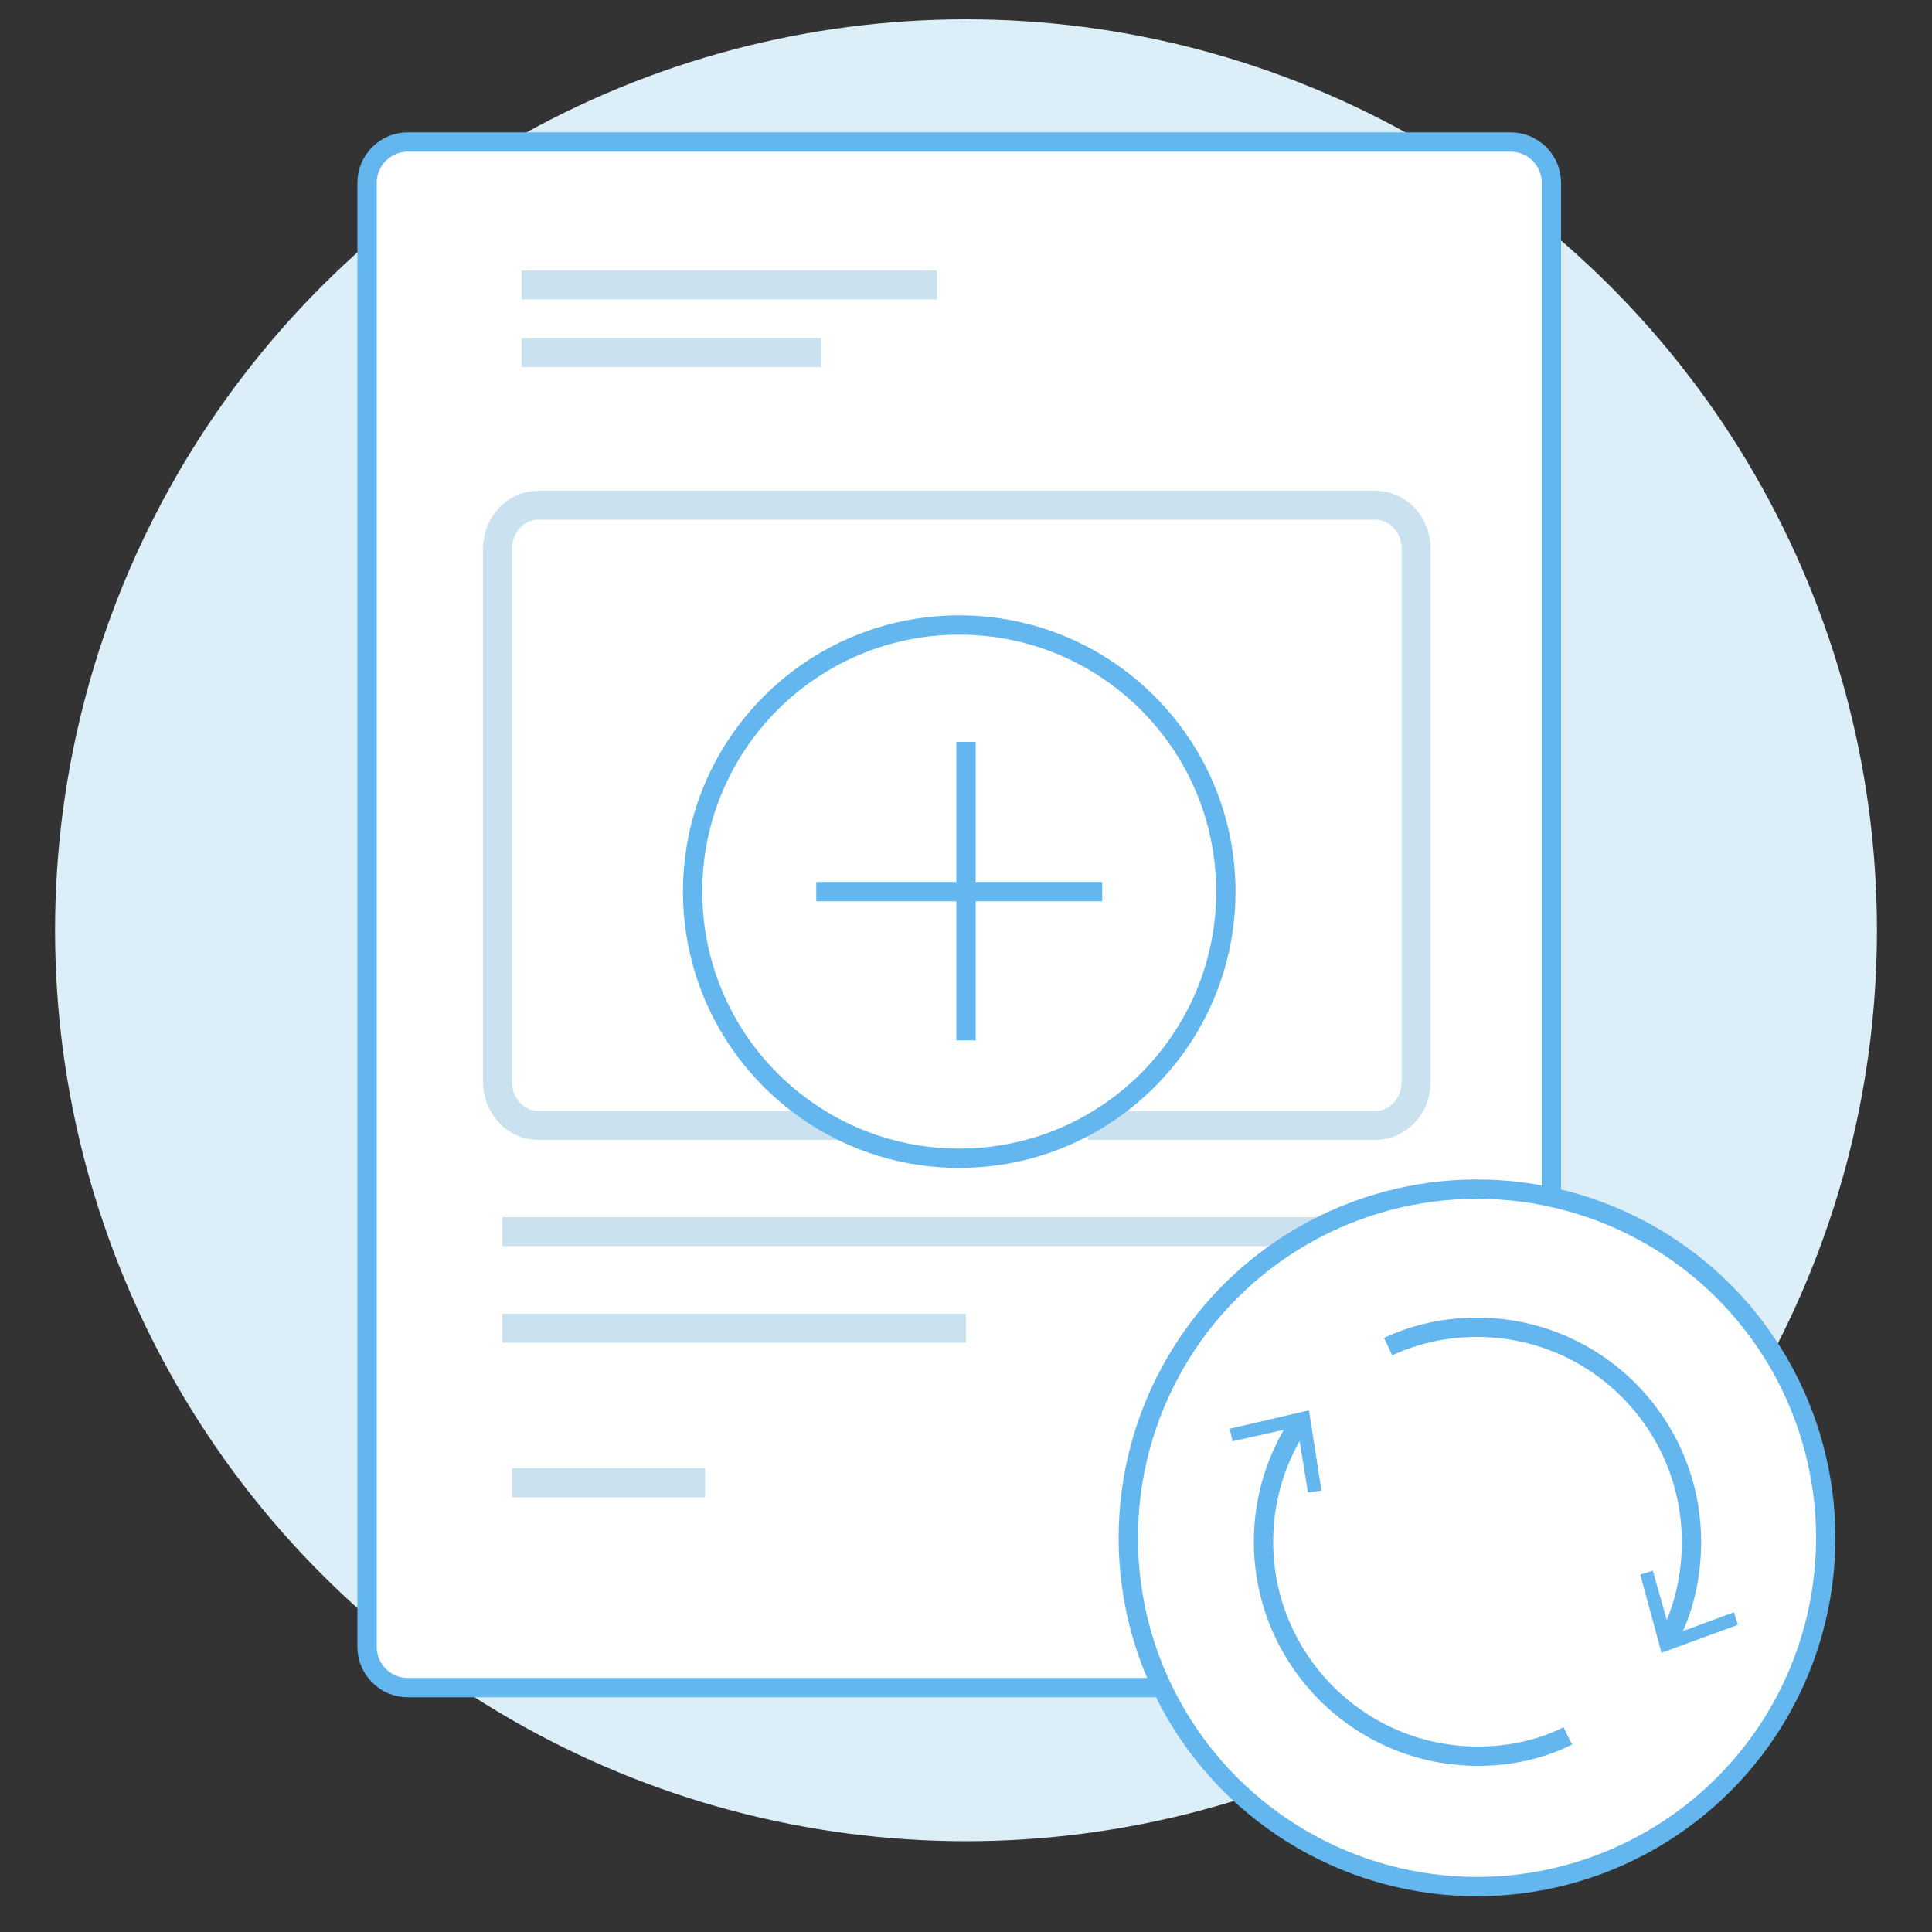 <?xml version="1.0" encoding="utf-8"?>
<!-- Generator: Adobe Illustrator 19.0.1, SVG Export Plug-In . SVG Version: 6.00 Build 0)  -->
<svg version="1.1" id="Layer_1" xmlns="http://www.w3.org/2000/svg" xmlns:xlink="http://www.w3.org/1999/xlink" x="0px" y="0px"
	 viewBox="0 0 200 200" style="enable-background:new 0 0 200 200;" xml:space="preserve">
<rect x="0" y="0" width="200" height="200" fill="#333333" stroke="none"/>
<style type="text/css">
	.st0{fill:none;stroke:#CAE2EF;stroke-width:3;stroke-miterlimit:10;}
	.st1{fill:#DCEEF7;}
	.st2{fill:#FFFFFF;stroke:#64B6EE;stroke-width:2;stroke-miterlimit:10;}
	.st3{fill:none;stroke:#64B6EE;stroke-width:2;stroke-miterlimit:10;}
	.st4{fill:#FFFFFF;}
	.st5{fill:#64B6EE;}
</style>
<line class="st0" x1="52" y1="137.5" x2="146" y2="137.5"/>
<circle class="st1" cx="100" cy="96.3" r="94.3"/>
<path class="st2" d="M120.1,174.7H42.2c-2.3,0-4.2-1.9-4.2-4.2V18.9c0-2.3,1.9-4.2,4.2-4.2h114.2c2.3,0,4.2,1.9,4.2,4.2v123.5"/>
<path class="st0" d="M87.3,116.5H55.7c-2.3,0-4.2-2-4.2-4.5V56.8c0-2.5,1.9-4.5,4.2-4.5h86.7c2.3,0,4.2,2,4.2,4.5V112
	c0,2.5-1.9,4.5-4.2,4.5h-29.8"/>
<circle class="st2" cx="99.3" cy="92.3" r="27.6"/>
<g>
	<line class="st2" x1="100" y1="76.8" x2="100" y2="107.7"/>
	<line class="st2" x1="114.1" y1="92.3" x2="84.5" y2="92.3"/>
</g>
<line class="st0" x1="54" y1="29.5" x2="97" y2="29.5"/>
<line class="st0" x1="54" y1="36.5" x2="85" y2="36.5"/>
<line class="st0" x1="52" y1="127.5" x2="146" y2="127.5"/>
<line class="st0" x1="52" y1="137.5" x2="100" y2="137.5"/>
<line class="st0" x1="53" y1="153.5" x2="73" y2="153.5"/>
<circle class="st2" cx="152.9" cy="159.2" r="36.1"/>
<g>
	<path class="st4" d="M134.6,147.2c-2.4,3.5-3.8,7.8-3.8,12.4c0,12.2,9.9,22.2,22.2,22.2c3.3,0,6.5-0.7,9.3-2.1"/>
	<g>
		<path class="st3" d="M134.6,147.2c-2.4,3.5-3.8,7.8-3.8,12.4c0,12.2,9.9,22.2,22.2,22.2c3.3,0,6.5-0.7,9.3-2.1"/>
		<g>
			<polygon class="st5" points="127.3,147.9 127.6,149.2 134.3,147.7 135.4,154.5 136.8,154.3 135.5,146 			"/>
		</g>
	</g>
</g>
<g>
	<path class="st4" d="M172.7,169.7c1.6-3,2.4-6.5,2.4-10.1c0-12.2-9.9-22.2-22.2-22.2c-3.3,0-6.4,0.7-9.2,2"/>
	<g>
		<path class="st3" d="M172.7,169.7c1.6-3,2.4-6.5,2.4-10.1c0-12.2-9.9-22.2-22.2-22.2c-3.3,0-6.4,0.7-9.2,2"/>
		<g>
			<polygon class="st5" points="179.9,168.2 179.5,166.9 173,169.3 171.1,162.6 169.8,163 172,171.1 			"/>
		</g>
	</g>
</g>
</svg>
